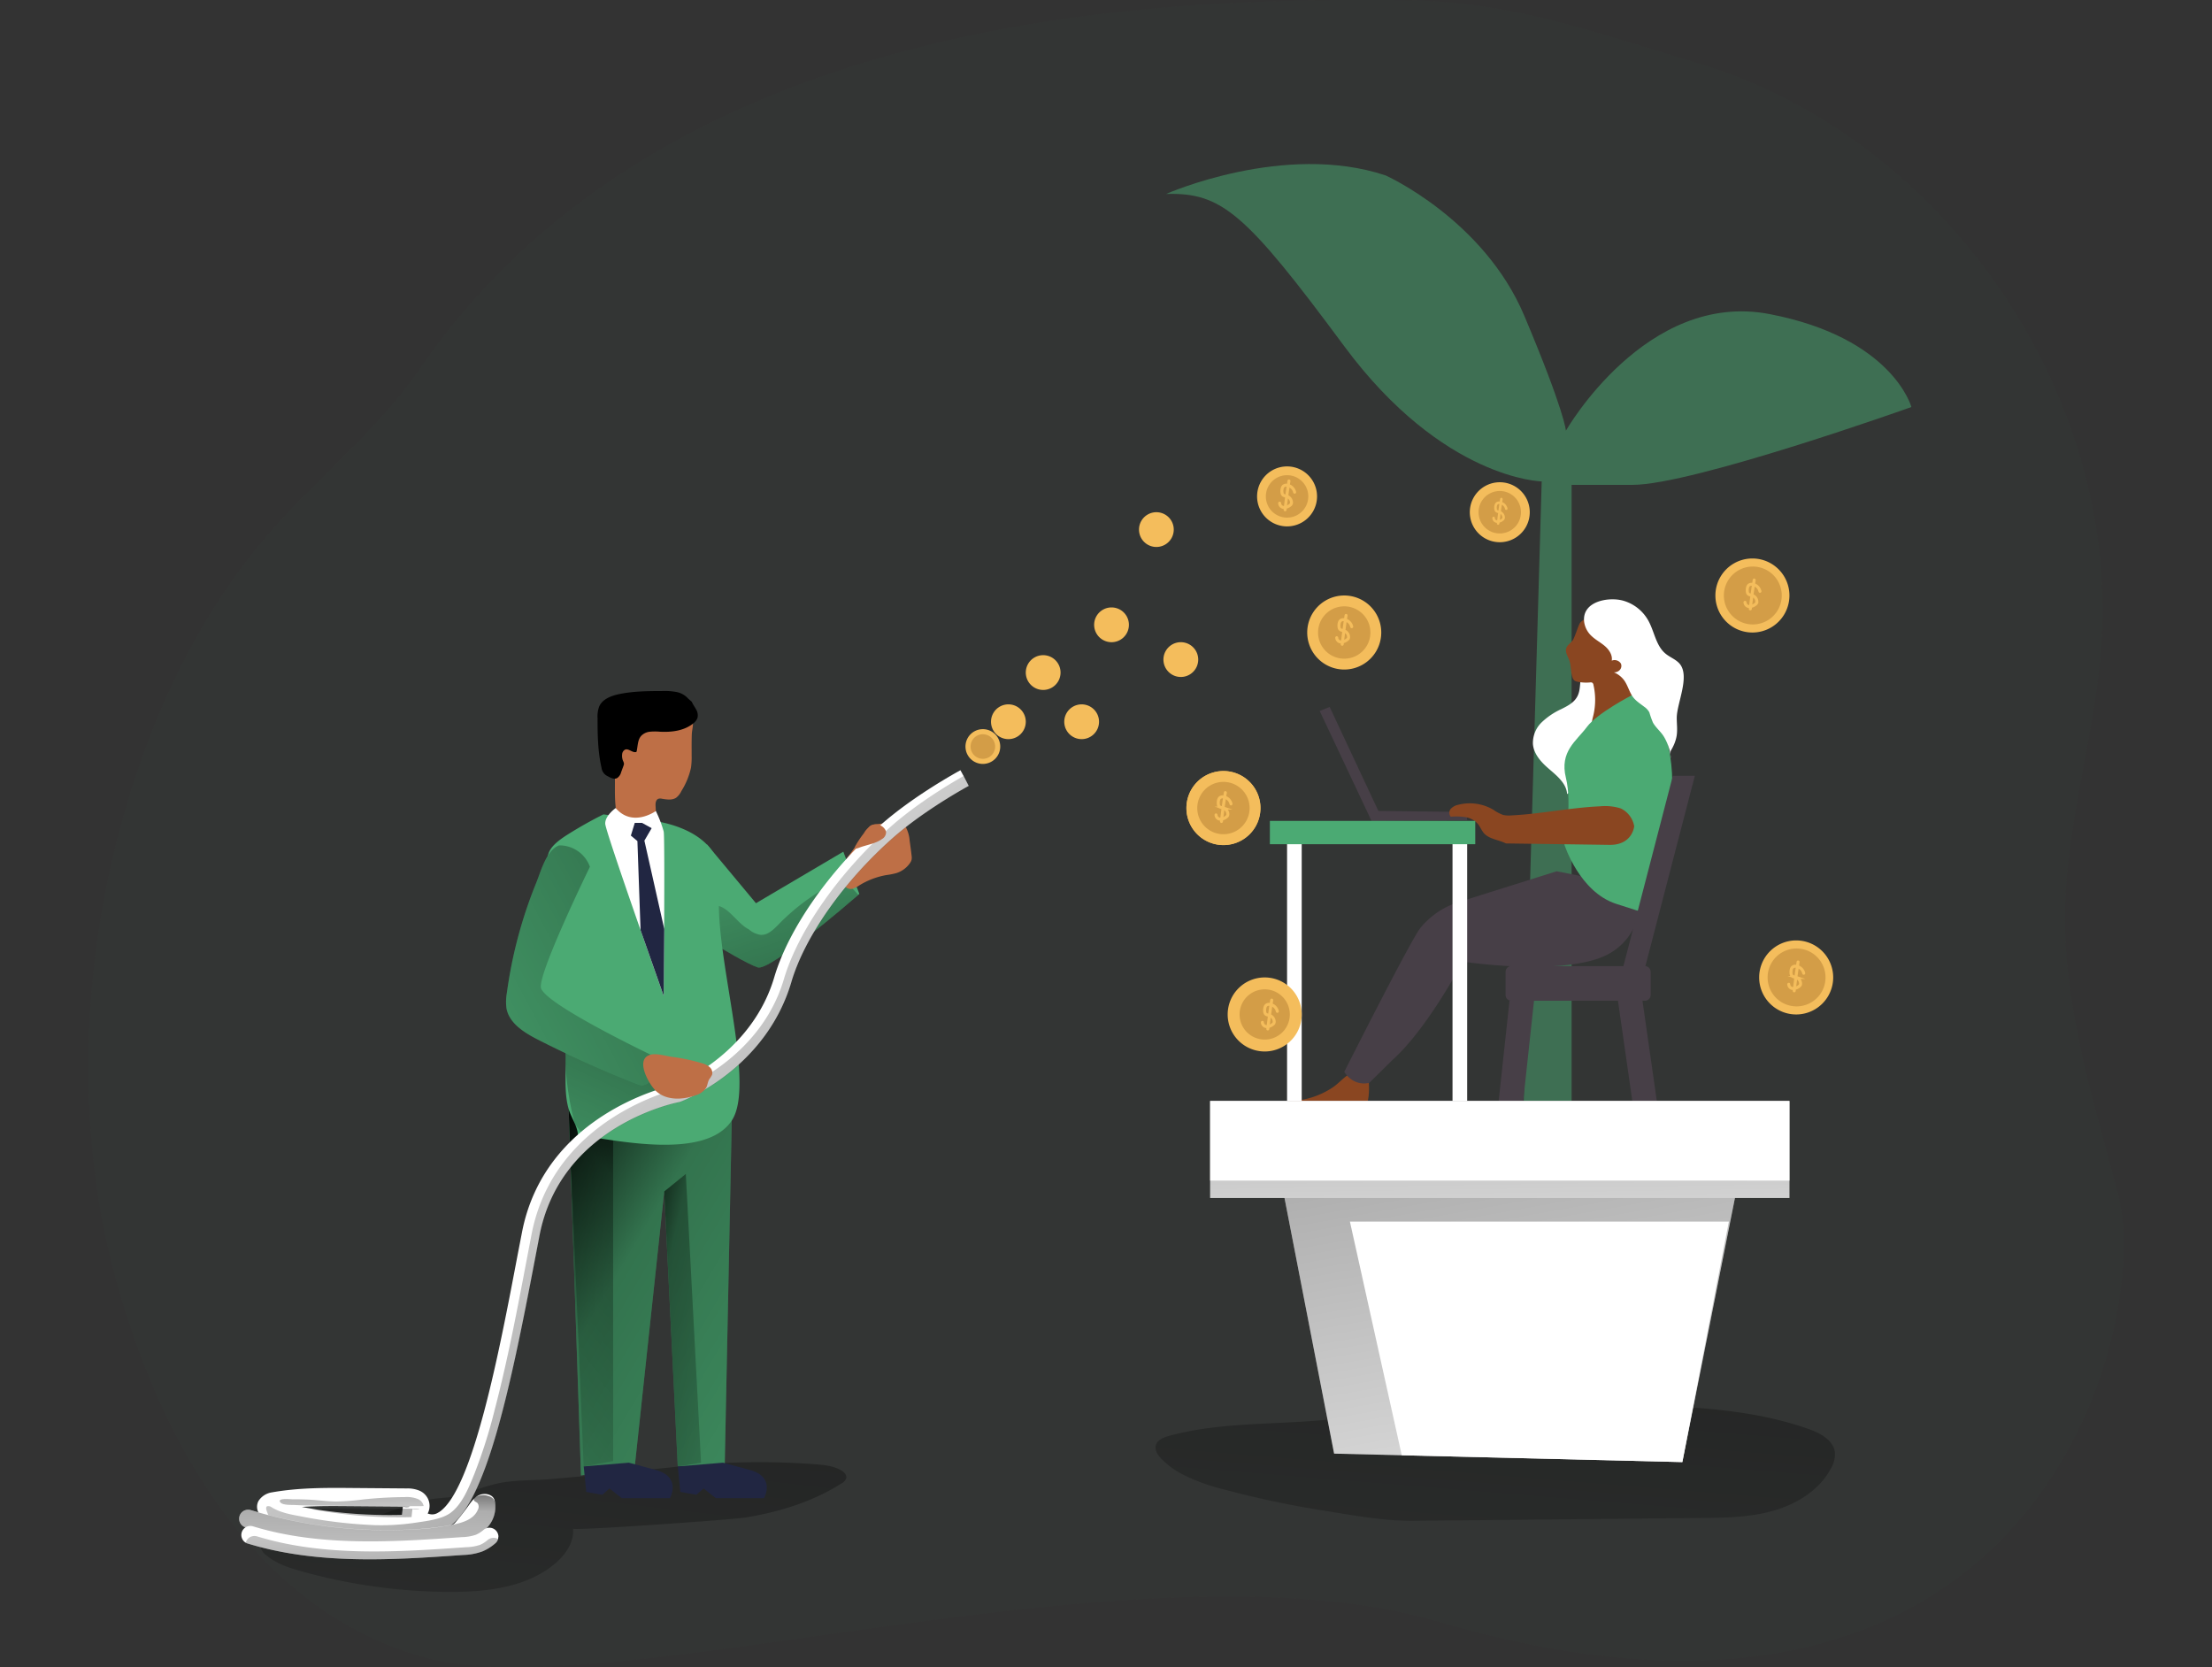 <svg width="406" height="306" fill="none" xmlns="http://www.w3.org/2000/svg">
    <rect width="100%" height="100%" fill="#333333" stroke="none"/>
    <g clip-path="url(#prefix__clip0_15777_45132)">
        <path opacity=".18"
            d="M18.236 221.076c2.037 12.525 14.472 70.785 59.895 83.178 34.395 9.371 130.876-22.786 185.897-6.609 110.668 32.532 130.94-54.81 124.754-78.4-4.307-16.446-9.625-32.94-9.768-50.111-.143-17.991 6.149-35.628 6.836-53.72 1.736-45.782-30.431-90.729-74.325-103.857C292.74 5.937 277.384.207 257.774.037 217.981-.302 123.553.037 77.041 67.7c-8.313 12.097-20.383 21.135-29.633 32.511-12.42 15.235-20.605 33.612-25.585 52.63-5.826 22.167-7.254 45.666-3.587 68.235z"
            fill="#4BAA73" fill-opacity=".1" />
        <path
            d="M216.935 270.547a35.676 35.676 0 007.8 2.846 174.854 174.854 0 0017.901 3.81c5.54.884 11.255 1.979 16.833 1.926l38.681-.38 13.927-.138c4.482-.042 9.028-.095 13.345-1.312 4.318-1.217 8.467-3.757 10.584-7.689.559-.896.833-1.94.788-2.995-.249-2.275-2.678-3.572-4.831-4.334-9.88-3.482-20.452-4.053-30.829-4.387-5.17-.169-10.345.355-15.53.371-5.62 0-11.24-.117-16.859.106-9.859.397-19.643 1.915-29.485 2.54-8.292.529-16.721.444-24.727 2.645-.995.276-2.117.731-2.387 1.726-.238.904.376 1.799 1.021 2.471a15.358 15.358 0 003.768 2.794z"
            fill="url(#prefix__paint0_linear_15777_45132)" />
        <path opacity=".5"
            d="M254.329 32.2s17.991 8.063 25.447 25.753c7.456 17.69 7.636 21.098 7.636 21.098s14.7-25.754 37.353-21.41c22.653 4.344 26.061 17.065 26.061 17.065S310.78 88.993 299.62 88.993h-11.16v113.07h-8.79l3.302-113.705s-18.102-.312-36.247-24.822c-18.145-24.51-22.489-28.236-32.702-27.934 0 0 21.696-9.61 40.306-3.403z"
            fill="#4BAA73" />
        <path
            d="M82.655 274.78c-1.212.159-2.45.18-3.656.418-3.98.783-7.705 2.487-11.594 3.598-5.43 1.551-11.112 1.916-16.7 2.762-1.286.196-2.89.768-2.916 2.069a2.484 2.484 0 001.058 1.799c1.8 1.546 4.133 2.308 6.419 2.948a102.301 102.301 0 0027.405 3.804c6.73 0 13.911-.814 19.097-5.106 1.963-1.624 3.641-3.963 3.408-6.503.037.418 29.104-1.635 31.633-2.043 6.207-1.01 12.345-2.894 17.653-6.265a1.676 1.676 0 00.862-.958c.127-.598-.407-1.132-.942-1.439-1.407-.815-3.085-.984-4.704-1.106a136.399 136.399 0 00-21.42.064c-2.646.216-5.339.529-8.006.799a910.922 910.922 0 01-19.235 1.857c-3.112.27-6.578.122-9.626.783-2.338.529-4.72 1.439-7.032 2.164-.557.166-1.127.285-1.704.355z"
            fill="url(#prefix__paint1_linear_15777_45132)" />
        <path d="M134.308 205.646l-1.291 63.504h-8.615l-2.482-50.471-5.413 50.471-9.869 1.651-2.259-67.24 29.929 2.085z"
            fill="#4BAA73" />
        <path d="M134.308 205.646l-1.291 63.504h-8.615l-2.482-50.471-5.413 50.471-9.869 1.651-2.259-67.24 29.929 2.085z"
            fill="url(#prefix__paint2_linear_15777_45132)" />
        <path d="M112.538 268.16v-58.863l-8.159-5.736 2.752 65.589 5.407-.99z"
            fill="url(#prefix__paint3_linear_15777_45132)" />
        <path
            d="M157.728 164.07s-.063.058-.185.153v.027c-1.842 1.587-16.298 14.038-18.468 13.308-1.862-.614-6.768-3.535-8.62-4.672l-.725-.44v-17.499l9.023 10.827 16.033-9.456 2.942 7.752z"
            fill="#4BAA73" />
        <path
            d="M157.544 164.223v.027c-1.841 1.587-16.298 14.038-18.467 13.308-1.863-.614-6.768-3.535-8.62-4.672-.09-.702-.12-1.41-.09-2.117.026-1.55-.529-5.292 1.841-4.397 1.932.751 3.329 3.243 5.223 4.191.614.545 1.373.9 2.185 1.021 1.323.079 2.376-.99 3.292-1.926a39.664 39.664 0 0111.176-8.043c.185-.106.395-.16.608-.159.236.064.444.204.593.397.751.772 1.508 1.577 2.259 2.37z"
            fill="url(#prefix__paint4_linear_15777_45132)" />
        <path
            d="M110.76 149.471a75.993 75.993 0 00-6.71 3.788c-4.609 2.953-3.778 4.318-2.931 9.409a200.077 200.077 0 012.698 32.924c0 2.598-.174 5.45.561 7.969.476 1.645 1.588 3.016 1.704 4.762 7.107.979 23.357 4.636 28.225-2.646 4.652-6.984-3.704-31.807-2.175-42.819 1.53-11.012-12.699-12.266-12.699-12.266l-8.673-1.121z"
            fill="#4BAA73" />
        <path
            d="M120.546 200.37l-12.88 8.689-2.117-2.688s-2.032-6.832-1.72-13.758c.313-6.927-.031-4.451-.031-4.451l18.123 11.478-1.375.73z"
            fill="url(#prefix__paint5_linear_15777_45132)" />
        <path
            d="M126.947 138.729c.02.732-.021 1.465-.122 2.19a13.5 13.5 0 01-1.767 4.281c-.211.46-.525.865-.916 1.186-.746.529-1.757.359-2.646.217a1.265 1.265 0 00-.635 0c-.529.19-.571.878-.529 1.423l.132 2.524c.057.346-.002.702-.169 1.011-.173.209-.405.36-.667.434a5.41 5.41 0 01-5.434-1.233 3.637 3.637 0 01-.852-1.149 4.628 4.628 0 01-.317-1.312c-.302-2.413-.053-4.858-.223-7.286-.137-2.016-.566-4.054-.18-6.033a6.697 6.697 0 013.895-4.926c2.011-.815 4.302-.45 6.387.143 1.006.284 1.997.619 2.968 1.005a1.99 1.99 0 011.154.841c.381.773-.032 1.9-.048 2.731-.053 1.323-.026 2.64-.031 3.953z"
            fill="#BE6F46" />
        <path
            d="M126.962 128.791c.217.492.529.921.794 1.397.285.462.381 1.015.27 1.545a2.196 2.196 0 01-.767 1.027c-1.667 1.37-3.974 1.651-6.128 1.54a9.596 9.596 0 00-1.841 0 2.557 2.557 0 00-1.625.783c-.635.735-.598 1.81-.799 2.762a.252.252 0 01-.074.159.218.218 0 01-.116.037c-.683.09-1.323-.72-1.958-.45a1.06 1.06 0 00-.529.868 2.42 2.42 0 00.185 1.238c.083.15.135.316.153.487a1.102 1.102 0 01-.079.339l-.439 1.195a1.843 1.843 0 01-.757 1.101c-.529.259-1.143-.026-1.646-.323a1.968 1.968 0 01-1.201-1.587c-.677-2.979-.73-6.059-.725-9.112a5.201 5.201 0 01.296-2.117c.583-1.349 2.144-1.952 3.578-2.265 2.645-.566 5.365-.576 8.064-.587.847-.033 1.695.027 2.529.18a3.842 3.842 0 012.17 1.222"
            fill="#000" />
        <path
            d="M113.003 148.312s-1.969 1.381-1.916 2.878c.053 1.498 10.731 31.596 10.731 31.596s.244-28.802 0-30.162a21.746 21.746 0 00-1.444-3.773s-4.244 3.096-7.371-.539z"
            fill="#fff" />
        <path
            d="M116.507 151.037l-.714 2.328 1.201 1.006.577 16.34 4.249 12.075.101-12.282-3.646-16.213 1.333-2.286-1.757-.968h-1.344z"
            fill="#212642" />
        <path
            d="M154.848 161.953a5.888 5.888 0 01.936-4.894l2.202-3.054c.375-.529.772-1.058 1.132-1.587.244-.36.355-.72.773-.937.272-.12.565-.188.862-.201l1.519-.158a.99.99 0 01.376 0 .666.666 0 01.412.666 1.997 1.997 0 01-.259.783 7.562 7.562 0 012.72-1.058.849.849 0 01.413 0 .741.741 0 01.338.333c.394.756.628 1.585.688 2.435.127.926.259 1.846.36 2.778a2.31 2.31 0 010 .714c-.065.252-.18.487-.339.693a4.784 4.784 0 01-2.46 1.783c-.61.165-1.231.287-1.858.366-1.735.308-3.397.94-4.9 1.862a5.298 5.298 0 01-1.174.609 1.38 1.38 0 01-1.26-.191 1.697 1.697 0 01-.481-.942z"
            fill="#BE6F46" />
        <path
            d="M124.408 193.528a28.16 28.16 0 01-4.265 4.329c-.322.264-.65.529-.984.772-.35.316-.787.521-1.254.587a2.452 2.452 0 01-.926-.222 201.909 201.909 0 01-18.261-8.186c-2.487-1.28-5.223-2.958-5.752-5.699a9.065 9.065 0 01.069-2.878 82.92 82.92 0 015.408-20.241c.751-1.841 1.688-5.381 3.651-6.572l.227-.121.281-.133c2.646-.957 4.947 1.688 5.672 3.927 1.027 3.175.53 6.635-.296 9.863-.825 3.228-1.984 6.392-2.27 9.721-.075.455-.029.922.132 1.354.251.42.602.771 1.022 1.022 5.856 4.162 11.705 8.321 17.546 12.477z"
            fill="#4BAA73" />
        <path
            d="M176.861 142.427l-.577-1.058c-.338.191-8.466 4.583-14.578 9.985-9.466 8.398-16.959 19.108-19.579 27.956-4.011 13.668-16.933 19.256-18.218 19.785-2.17.471-24.003 5.783-28.11 27.129l-.835 4.318c-3.26 17.182-8.197 43.132-14.446 47.037a.043.043 0 01-.016.004.044.044 0 01-.016-.004 1.969 1.969 0 01-1.667.307l-.275-.079h-.053a3.011 3.011 0 000-2.837 3.084 3.084 0 00-1.508-1.376 5.741 5.741 0 00-2.318-.407l-9.958-.079c-4.853-.043-9.864-.074-14.817.804a3.534 3.534 0 00-2.45 1.587 2.264 2.264 0 00-.074 1.953l.307.736.783.211c1.519.408 3.043.762 4.562 1.059l.222.052a88.843 88.843 0 0018.16 1.831c2.251 0 4.525-.077 6.821-.232a5.371 5.371 0 004.022-.768c6.91-4.323 11.308-24.87 15.949-49.211l.825-4.308c3.868-20.134 24.77-24.378 25.654-24.552l.275-.08c.629-.233 15.636-6.048 20.319-21.976 2.45-8.297 9.567-18.414 18.595-26.41 5.821-5.148 13.874-9.525 13.948-9.556l-.947-1.821zM64.712 276.441l9.948.08c.2-.003.4.007.598.031a3.756 3.756 0 01-1.312 0l-.037.307-.143 1.18a87.678 87.678 0 01-16.288-1.09 62.595 62.595 0 01-2.069-.365c3.096-.217 6.218-.164 9.303-.143z"
            fill="#fff" />
        <path
            d="M176.861 142.427c-2.545 1.445-8.609 5.07-13.403 9.324-9.451 8.387-16.96 19.097-19.579 27.955-4.022 13.658-16.933 19.256-18.219 19.775-2.169.471-24.013 5.784-28.108 27.13l-.826 4.318c-1.767 9.302-3.524 18.626-5.921 27.791a95.147 95.147 0 01-3.778 11.901c-.969 2.37-2.16 5.408-4.281 7.006-1.64 1.238-4.498 1.545-6.504 1.852-2.451.364-4.93.515-7.408.45a88.598 88.598 0 01-13.821-1.657c-1.757-.317-3.556-.666-5.096-1.587a1.087 1.087 0 00-.857-.238c-.477.158 0 1.132.1 1.413l.318.735.772.201c.937.244 1.873.487 2.81.693l.222.053a88.843 88.843 0 0018.161 1.831c2.25 0 4.524-.077 6.82-.233 1.39.286 2.836.01 4.022-.767 6.911-4.323 11.308-24.87 15.95-49.211l.825-4.308c3.868-20.134 24.769-24.378 25.653-24.553l.275-.079c.63-.233 15.637-6.048 20.32-21.976 2.45-8.297 9.567-18.414 18.594-26.41 5.821-5.149 13.875-9.525 13.949-9.556l-.99-1.853zM75.697 276.96l-.164 1.487a86.206 86.206 0 01-18.372-1.455h.317c3-.185 6.033-.164 8.996-.143l7.445.053h2.514c.254 0 .444 0 .598.032-.44.086-.891.095-1.334.026z"
            fill="url(#prefix__paint6_linear_15777_45132)" />
        <path
            d="M70.999 284.151a90.077 90.077 0 01-25.93-3.81 1.658 1.658 0 11.959-3.175 86.868 86.868 0 0029.802 3.535 53.106 53.106 0 005.572-.561c.402-.063.799-.137 1.196-.217a1.27 1.27 0 00.978-.487 45.432 45.432 0 001.91-2.402l.44-.598c.593-.836 1.222-1.736 2.185-2.09.963-.355 2.413-.069 2.678 1.058.048.208.084.418.106.63a5.587 5.587 0 01-1.28 4.122c-1.514 1.773-3.779 2.461-5.583 2.857a49.55 49.55 0 01-8.022 1.001c-1.68.088-3.35.134-5.011.137z"
            fill="#fff" />
        <path
            d="M70.999 284.167a90.112 90.112 0 01-25.93-3.81 1.658 1.658 0 11.959-3.175 86.892 86.892 0 0029.802 3.535 45.506 45.506 0 007.493-.915c1.693-.371 3.65-.969 4.38-2.694a1.138 1.138 0 00-.052-1.227 2.6 2.6 0 00-.429-.276.526.526 0 01-.264-.412c0-.186.18-.318.338-.408a2.93 2.93 0 012.117-.27c.894.217 1.397.619 1.492 1.535a5.572 5.572 0 01-1.28 4.122c-1.514 1.773-3.778 2.461-5.583 2.857a48.232 48.232 0 01-8.022 1c-1.686.089-3.36.135-5.021.138z"
            fill="url(#prefix__paint7_linear_15777_45132)" />
        <path
            d="M91.466 282.05c-.001.141-.02.282-.053.418-.084.322-.27.608-.53.815a8.544 8.544 0 01-2.328 1.456 11.13 11.13 0 01-3.566.661c-5.482.386-11.266.794-17.129.794-7.514 0-15.15-.672-22.447-2.911a1.188 1.188 0 01-.306-.132 1.651 1.651 0 01-.754-1.852 1.654 1.654 0 012.108-1.148c12.382 3.799 26.125 2.831 38.316 1.974a8.548 8.548 0 002.567-.434c.51-.222.98-.522 1.397-.889a1.659 1.659 0 012.485.365c.172.268.262.581.261.899l-.021-.016z"
            fill="#fff" />
        <path
            d="M91.416 282.469c-.084.321-.27.607-.53.814a8.544 8.544 0 01-2.328 1.456 11.13 11.13 0 01-3.566.661c-5.482.386-11.266.794-17.129.794-7.514 0-15.15-.672-22.447-2.911a1.188 1.188 0 01-.307-.132l.032-.116a1.622 1.622 0 011.556-1.117c.18-.005.359.022.529.08 12.388 3.799 26.14 2.831 38.332 1.973a8.549 8.549 0 002.566-.434 5.326 5.326 0 001.387-.889 1.696 1.696 0 011.905-.179z"
            fill="url(#prefix__paint8_linear_15777_45132)" />
        <path d="M308.784 268.351l-63.916-1.551-11.79-60.784h88.12l-12.414 62.335z" fill="#fff" />
        <path d="M308.784 268.351l-63.916-1.551-11.79-60.784h88.12l-12.414 62.335z"
            fill="url(#prefix__paint9_linear_15777_45132)" />
        <path
            d="M308.786 268.351l-51.502-1.249-9.514-42.888h69.552l-8.536 44.137zM286.57 130.146a13.056 13.056 0 00-3.624 2.45 5.29 5.29 0 00-1.588 3.953c.138 1.772 1.413 3.238 2.752 4.407 1.54 1.344 3.402 2.757 3.524 4.795 1.101-.81 2.09-1.768 3.223-2.54 1.984-1.35 4.312-2.075 6.492-3.075 2.18-1 4.334-2.402 5.371-4.561.557-1.363.877-2.811.947-4.281.226-1.577.269-3.175.127-4.762a6.937 6.937 0 00-1.973-4.234 9.492 9.492 0 00-2.8-1.624 9.136 9.136 0 00-3.085-.863c-2.264-.1-4.762 1.794-5.572 3.906-.444 1.19-.232 2.545-.677 3.704-.524 1.428-1.873 2.1-3.117 2.725z"
            fill="#fff" />
        <path
            d="M237.307 202.063a3.935 3.935 0 00-1.265.196 1.125 1.125 0 00-.757.947c.016.21.085.413.2.589.114.177.271.322.456.422.35.228.757.365 1.106.593.297.25.616.473.953.666a2.92 2.92 0 001.836-.068 23.999 23.999 0 018.376-.53c.273.037.548.037.821 0 .82-.127 1.37-.91 1.677-1.677.656-1.662.624-3.508.482-5.292a1.17 1.17 0 00-.143-.566 1.012 1.012 0 00-.413-.328c-2.646-1.312-4.106 1.312-6.059 2.593a14.927 14.927 0 01-7.27 2.455z"
            fill="#8A4621" />
        <path
            d="M301.457 163.033s.667 9.932-8.207 12.927c-8.874 2.995-24.775.529-24.775.529s-6.408 12.266-12.943 18.103l-4.196 4.143s-2.736.857-4.609-2c0 0 12.419-24.648 14.033-26.49a14.817 14.817 0 017.249-4.762 19740.35 19740.35 0 0017.706-5.572l15.742 3.122zM242.223 130.49l9.509 20.176 17.557-.121-.143-1.519-16.15-.18-8.942-19.092-1.831.736z"
            fill="#473F47" />
        <path
            d="M288.712 117.451c-.334.53-1.006.879-1.222 1.482-.26.736.248 1.487.529 2.222.365 1.016.248 2.159.603 3.175.063.223.187.423.36.577.159.108.339.18.529.212a7.837 7.837 0 002.307.137.645.645 0 01.45.059c.115.099.187.24.201.391a12.345 12.345 0 01-.09 5.879c-.164.63-.349 1.402.122 1.863.166.151.371.253.592.296 1.466.36 2.879-.725 3.863-1.863a17.152 17.152 0 002.27-3.328c.189-.328.32-.686.386-1.058a3.78 3.78 0 00-.201-1.45 24.23 24.23 0 01-.756-4.884c-.111-2.117.042-4.318-.768-6.276a3.282 3.282 0 00-1.28-1.646 4.12 4.12 0 00-2.281-.365c-1.534.058-3.222.265-4.27 1.397-.307.323-.937 2.498-1.344 3.18z"
            fill="#8A4621" />
        <path
            d="M299.479 127.622s-6.35 3.275-8.228 5.82c-1.879 2.546-5.043 4.467-3.837 9.329 1.207 4.863-.269 12.282-.269 12.282s2.746 8.647 9.487 10.837c6.742 2.191 4.906 1.487 4.906 1.487s3.593-16.023 4.989-20.489c1.397-4.466-.878-19.981-7.048-19.266z"
            fill="#4BAA73" />
        <path
            d="M290.752 114.049a4.32 4.32 0 001.397 2.709c.746.704 1.677 1.18 2.45 1.852.772.672 1.402 1.662 1.228 2.646a1.37 1.37 0 011.677.529 1.1 1.1 0 01-.18 1.159 1.392 1.392 0 01-1.106.46c.8.323 1.487.876 1.974 1.588.529.799.804 1.757 1.296 2.587.529.926 1.445 1.482 2.265 2.117.408.268.744.631.979 1.058.182.638.403 1.263.661 1.874.477.846 1.244 1.492 1.81 2.28.741 1.058 1.503 3.027 1.434 4.297a7.41 7.41 0 010-1.365c.159-.275.312-.529.455-.831a7.375 7.375 0 00.566-1.556c.302-1.243.096-2.471.101-3.704 0-2.646 2.513-7.683.497-9.964-.698-.783-1.751-1.143-2.555-1.815-1.784-1.471-2.038-4.069-3.175-6.09a7.674 7.674 0 00-4.673-3.652c-2.651-.703-7.445.122-7.101 3.821z"
            fill="#fff" />
        <path
            d="M297.038 135.956s-3.995 10.805-4.762 11.594c-.768.788 7.694 5.566 7.694 5.566s5.529-10.503 5.291-15.059c-.238-4.556-5.106-6.393-8.223-2.101z"
            fill="#4BAA73" />
        <path
            d="M299.95 151.651s-.296 3.481-4.561 3.418c-4.265-.064-18.981-.265-18.981-.265-1.291-.666-3.064-.777-4.027-1.862-.46-.529-.698-1.207-1.143-1.741a3.889 3.889 0 00-2.312-1.233 11.828 11.828 0 00-2.646-.069 1.106 1.106 0 010-1.444 2.59 2.59 0 011.381-.747 8.52 8.52 0 016.43.911 7.365 7.365 0 001.815.957c.476.1.965.129 1.449.085 5.472-.265 10.869-1.429 16.341-1.672a9.478 9.478 0 013.804.397 4.483 4.483 0 012.45 3.265z"
            fill="#8A4621" />
        <path
            d="M301.919 177.315h-24.531c-.579 0-1.048.469-1.048 1.047v4.271c0 .578.469 1.047 1.048 1.047h24.531c.579 0 1.048-.469 1.048-1.047v-4.271c0-.578-.469-1.047-1.048-1.047z"
            fill="#473F47" />
        <path
            d="M281.561 183.675h-4.503l-2.249 20.822h4.503l2.249-20.822zM301.467 183.675h-4.498l2.979 20.822h4.498l-2.979-20.822zM311.079 142.39h-4.037l-9.112 35.078h4.037l9.112-35.078z"
            fill="#473F47" />
        <path d="M328.44 202.069H222.117v17.811H328.44v-17.811z" fill="#fff" />
        <path d="M328.44 202.069H222.117v17.811H328.44v-17.811z" fill="url(#prefix__paint10_linear_15777_45132)" />
        <path d="M328.44 202.069H222.117v14.615H328.44v-14.615z" fill="#fff" />
        <path d="M238.922 152.81h-2.688v49.259h2.688V152.81z" fill="#fff" />
        <path d="M232.126 192.988a6.794 6.794 0 10.001-13.589 6.794 6.794 0 00-.001 13.589z" fill="#F4BD5C" />
        <path d="M269.29 152.81h-2.688v49.259h2.688V152.81z" fill="#fff" />
        <path
            d="M124.402 269.15l.466 4.677 2.947.529 1.323-1.164 2.249 1.784h8.842s2.249-3.879-2.645-5.197l-4.885-1.317-8.297.688zM107.137 269.15l.465 4.677 2.948.529 1.317-1.164 2.255 1.784h8.836s2.249-3.879-2.645-5.197l-4.884-1.317-8.292.688z"
            fill="#212642" />
        <path d="M121.922 218.679l3.958-3.207 2.794 53.006-4.27.672-2.482-50.471z"
            fill="url(#prefix__paint11_linear_15777_45132)" />
        <path
            d="M120.143 197.857c-.322.264-.65.529-.984.772-.35.316-.787.521-1.254.587a2.471 2.471 0 01-.926-.222 201.909 201.909 0 01-18.261-8.186c-2.487-1.28-5.223-2.958-5.752-5.699a9.065 9.065 0 01.069-2.878 82.92 82.92 0 015.408-20.241c.751-1.841 1.688-5.381 3.651-6.572l.227-.121.281-.133a5.924 5.924 0 015.672 3.927s-9.408 19.261-8.995 22.161c.413 2.899 20.155 12.329 20.155 12.329l.709 4.276z"
            fill="url(#prefix__paint12_linear_15777_45132)" />
        <path
            d="M128.83 195.142c.517.128.999.368 1.412.704a1.387 1.387 0 01.45 1.428 5.177 5.177 0 01-.529.842c-.259.46-.291 1.016-.529 1.487a3.344 3.344 0 01-1.969 1.428c-2.354.847-5.222.969-7.122-.661-1.386-1.185-4.154-6.064-1.101-6.8 1.133-.27 2.731.244 3.858.402a34.47 34.47 0 015.53 1.17zM161.901 153.99a1.47 1.47 0 00.736-1.26 1.176 1.176 0 00-.17-.46 2.005 2.005 0 00-2.534-.773 3.905 3.905 0 00-1.387 1.455 16.853 16.853 0 00-1.545 2.323c-.312.709.275.471.789.276 1.344-.503 2.931-.71 4.111-1.561z"
            fill="#BE6F46" />
        <path
            d="M57.528 276.33c6.748.095 13.493.129 20.235.101a1.815 1.815 0 00-1.106-1.318 5.548 5.548 0 00-2.36-.338c-2.55.021-5.098.165-7.641.433a45.156 45.156 0 01-4.874.381c-1.513 0-3.016-.211-4.524-.312a52.414 52.414 0 00-3.519-.095c-.476 0-2.587-.249-2.381.392.243.751 2.17.619 2.725.656a76.17 76.17 0 003.445.1z"
            fill="url(#prefix__paint13_linear_15777_45132)" />
        <path d="M270.775 150.666h-37.697v4.281h37.697v-4.281z" fill="#4BAA73" />
        <path
            d="M236.234 96.613a5.503 5.503 0 100-11.006 5.503 5.503 0 000 11.006zM275.277 99.518a5.503 5.503 0 100-11.006 5.503 5.503 0 000 11.006zM191.468 126.632a3.19 3.19 0 100-6.382 3.19 3.19 0 000 6.382zM180.398 140.21a3.19 3.19 0 100-6.381 3.19 3.19 0 000 6.381z"
            fill="#F4BD5C" />
        <path d="M180.399 139.274a2.254 2.254 0 100-4.509 2.254 2.254 0 000 4.509z" fill="#D39D47" />
        <path
            d="M185.085 135.66a3.19 3.19 0 100-6.382 3.19 3.19 0 000 6.382zM198.531 135.66a3.19 3.19 0 10-.001-6.381 3.19 3.19 0 00.001 6.381zM204.015 117.869a3.19 3.19 0 100-6.381 3.19 3.19 0 000 6.381zM216.734 124.251a3.191 3.191 0 100-6.383 3.191 3.191 0 000 6.383zM212.245 100.391a3.19 3.19 0 10.002-6.38 3.19 3.19 0 00-.002 6.38zM321.646 116.091a6.794 6.794 0 100-13.589 6.794 6.794 0 000 13.589z"
            fill="#F4BD5C" />
        <path d="M321.645 114.61a5.313 5.313 0 10-.001-10.625 5.313 5.313 0 00.001 10.625z" fill="#D39D47" />
        <path
            d="M329.677 186.194a6.794 6.794 0 10.001-13.589 6.794 6.794 0 00-.001 13.589zM246.728 122.886a6.794 6.794 0 10-.001-13.589 6.794 6.794 0 00.001 13.589zM224.556 155.106a6.794 6.794 0 100-13.589 6.794 6.794 0 000 13.589z"
            fill="#F4BD5C" />
        <path d="M224.556 155.106a6.794 6.794 0 100-13.589 6.794 6.794 0 000 13.589z" fill="#F4BD5C" />
        <path
            d="M224.555 153.116a4.804 4.804 0 100-9.608 4.804 4.804 0 000 9.608zM246.727 120.896a4.804 4.804 0 100-9.609 4.804 4.804 0 000 9.609zM275.273 97.91a3.895 3.895 0 100-7.79 3.895 3.895 0 000 7.79zM236.234 95.005a3.895 3.895 0 100-7.79 3.895 3.895 0 000 7.79zM232.128 190.803a4.609 4.609 0 100-9.218 4.609 4.609 0 000 9.218z"
            fill="#D39D47" />
        <path
            d="M247.061 112.959c-.27 1.751-.503 3.508-.709 5.291M248.098 115.022a1.641 1.641 0 00-1.418-1.28.837.837 0 00-.641.169.916.916 0 00-.227.445 2.08 2.08 0 00-.032.746c.011.122.051.24.117.344.18.243.529.249.814.344a1.22 1.22 0 01.81 1.116.69.69 0 01-.063.307.783.783 0 01-.233.222 1.72 1.72 0 01-1.117.387.805.805 0 01-.756-.778"
            stroke="#F4BD5C" stroke-width=".55" stroke-miterlimit="10" stroke-linecap="round" />
        <path
            d="M275.571 91.602c-.23 1.492-.429 2.986-.598 4.482M276.464 93.359a1.399 1.399 0 00-1.207-1.09.718.718 0 00-.529.143.751.751 0 00-.196.38 1.718 1.718 0 00-.026.636.584.584 0 00.1.29c.148.207.445.212.688.292a1.057 1.057 0 01.688.947.528.528 0 01-.053.26.61.61 0 01-.196.19 1.443 1.443 0 01-.947.328.67.67 0 01-.645-.662"
            stroke="#F4BD5C" stroke-width=".466" stroke-miterlimit="10" stroke-linecap="round" />
        <path
            d="M321.971 106.461c-.27 1.751-.529 3.513-.709 5.291M323.031 108.53a1.639 1.639 0 00-1.418-1.281.832.832 0 00-.64.164.94.94 0 00-.227.45 1.952 1.952 0 00-.032.746.728.728 0 00.116.344c.18.244.529.249.815.344.232.082.434.233.578.433.145.199.226.437.232.684a.595.595 0 01-.069.301.73.73 0 01-.228.228c-.316.254-.71.391-1.116.386a.813.813 0 01-.757-.778"
            stroke="#F4BD5C" stroke-width=".55" stroke-miterlimit="10" stroke-linecap="round" />
        <path d="M329.676 184.712a5.313 5.313 0 10.001-10.625 5.313 5.313 0 00-.001 10.625z" fill="#D39D47" />
        <path
            d="M330.025 176.563a152.195 152.195 0 00-.709 5.292M331.063 178.632a1.639 1.639 0 00-.507-.868 1.64 1.64 0 00-.917-.412.712.712 0 00-.862.614c-.058.244-.07.497-.037.746.012.122.054.24.121.344.18.243.53.248.815.344a1.224 1.224 0 01.81 1.116.618.618 0 01-.069.307.827.827 0 01-.227.222 1.739 1.739 0 01-1.117.387.796.796 0 01-.757-.778M236.584 88.274c-.27 1.751-.529 3.513-.709 5.291"
            stroke="#F4BD5C" stroke-width=".55" stroke-miterlimit="10" stroke-linecap="round" />
        <path
            d="M237.621 90.337a1.63 1.63 0 00-1.418-1.275.825.825 0 00-.64.164.908.908 0 00-.228.45 1.952 1.952 0 00-.031.746.706.706 0 00.116.344c.18.243.529.249.815.344a1.221 1.221 0 01.81 1.111.608.608 0 01-.069.302.724.724 0 01-.228.227 1.777 1.777 0 01-1.116.387.8.8 0 01-.757-.784M224.904 145.475c-.269 1.752-.529 3.514-.709 5.292"
            stroke="#F4BD5C" stroke-width=".55" stroke-miterlimit="10" stroke-linecap="round" />
        <path
            d="M225.942 147.544a1.639 1.639 0 00-.507-.868 1.64 1.64 0 00-.917-.412.823.823 0 00-.635.164.895.895 0 00-.227.45c-.058.244-.07.497-.037.746a.79.79 0 00.121.344c.18.243.53.248.815.344a1.213 1.213 0 01.81 1.116.589.589 0 01-.069.302.78.78 0 01-.227.227 1.745 1.745 0 01-1.117.387.8.8 0 01-.757-.778M233.412 183.559c-.27 1.751-.503 3.508-.709 5.291"
            stroke="#F4BD5C" stroke-width=".55" stroke-miterlimit="10" stroke-linecap="round" />
        <path
            d="M234.449 185.622a1.639 1.639 0 00-1.418-1.28.806.806 0 00-.635.169.842.842 0 00-.227.445c-.06.244-.073.497-.037.746.01.122.05.24.116.344.18.243.529.248.815.344.231.083.432.234.576.434.145.199.226.436.234.682a.678.678 0 01-.064.307.707.707 0 01-.233.222c-.315.257-.71.394-1.116.387a.808.808 0 01-.757-.778"
            stroke="#F4BD5C" stroke-width=".55" stroke-miterlimit="10" stroke-linecap="round" />
    </g>
    <defs>
        <linearGradient id="prefix__paint0_linear_15777_45132" x1="280.047" y1="197.994" x2="266.676" y2="362.059"
            gradientUnits="userSpaceOnUse">
            <stop offset=".01" />
            <stop offset=".08" stop-opacity=".69" />
            <stop offset=".21" stop-opacity=".32" />
            <stop offset="1" stop-opacity="0" />
        </linearGradient>
        <linearGradient id="prefix__paint1_linear_15777_45132" x1="108.43" y1="218.837" x2="91.032" y2="367.128"
            gradientUnits="userSpaceOnUse">
            <stop offset=".01" />
            <stop offset=".08" stop-opacity=".69" />
            <stop offset=".21" stop-opacity=".32" />
            <stop offset="1" stop-opacity="0" />
        </linearGradient>
        <linearGradient id="prefix__paint2_linear_15777_45132" x1="91.161" y1="220.795" x2="197.277" y2="283.887"
            gradientUnits="userSpaceOnUse">
            <stop offset=".01" />
            <stop offset=".08" stop-opacity=".69" />
            <stop offset=".21" stop-opacity=".32" />
            <stop offset="1" stop-opacity="0" />
        </linearGradient>
        <linearGradient id="prefix__paint3_linear_15777_45132" x1="132.461" y1="215.287" x2="75.767" y2="263.879"
            gradientUnits="userSpaceOnUse">
            <stop offset=".01" />
            <stop offset=".08" stop-opacity=".69" />
            <stop offset=".21" stop-opacity=".32" />
            <stop offset="1" stop-opacity="0" />
        </linearGradient>
        <linearGradient id="prefix__paint4_linear_15777_45132" x1="149.771" y1="186.411" x2="135.616" y2="142.66"
            gradientUnits="userSpaceOnUse">
            <stop offset=".01" />
            <stop offset=".08" stop-opacity=".69" />
            <stop offset=".21" stop-opacity=".32" />
            <stop offset="1" stop-opacity="0" />
        </linearGradient>
        <linearGradient id="prefix__paint5_linear_15777_45132" x1="117.482" y1="183.94" x2="96.49" y2="228.722"
            gradientUnits="userSpaceOnUse">
            <stop offset=".01" />
            <stop offset=".08" stop-opacity=".69" />
            <stop offset=".21" stop-opacity=".32" />
            <stop offset="1" stop-opacity="0" />
        </linearGradient>
        <linearGradient id="prefix__paint6_linear_15777_45132" x1="156.759" y1="256.101" x2="61.505" y2="156.498"
            gradientUnits="userSpaceOnUse">
            <stop offset=".01" />
            <stop offset=".08" stop-opacity=".69" />
            <stop offset=".21" stop-opacity=".32" />
            <stop offset="1" stop-opacity="0" />
        </linearGradient>
        <linearGradient id="prefix__paint7_linear_15777_45132" x1="67.432" y1="268.393" x2="67.231" y2="310.831"
            gradientUnits="userSpaceOnUse">
            <stop offset=".01" />
            <stop offset=".08" stop-opacity=".69" />
            <stop offset=".21" stop-opacity=".32" />
            <stop offset="1" stop-opacity="0" />
        </linearGradient>
        <linearGradient id="prefix__paint8_linear_15777_45132" x1="68.514" y1="295.814" x2="67.889" y2="263.075"
            gradientUnits="userSpaceOnUse">
            <stop offset=".01" />
            <stop offset=".08" stop-opacity=".69" />
            <stop offset=".21" stop-opacity=".32" />
            <stop offset="1" stop-opacity="0" />
        </linearGradient>
        <linearGradient id="prefix__paint9_linear_15777_45132" x1="272.463" y1="179.865" x2="297.593" y2="320.425"
            gradientUnits="userSpaceOnUse">
            <stop offset=".01" />
            <stop offset=".08" stop-opacity=".69" />
            <stop offset=".21" stop-opacity=".32" />
            <stop offset="1" stop-opacity="0" />
        </linearGradient>
        <linearGradient id="prefix__paint10_linear_15777_45132" x1="274.731" y1="175.849" x2="275.975" y2="255.693"
            gradientUnits="userSpaceOnUse">
            <stop offset=".01" />
            <stop offset=".08" stop-opacity=".69" />
            <stop offset=".21" stop-opacity=".32" />
            <stop offset="1" stop-opacity="0" />
        </linearGradient>
        <linearGradient id="prefix__paint11_linear_15777_45132" x1="112.371" y1="239.438" x2="151.465" y2="248.227"
            gradientUnits="userSpaceOnUse">
            <stop offset=".01" />
            <stop offset=".08" stop-opacity=".69" />
            <stop offset=".21" stop-opacity=".32" />
            <stop offset="1" stop-opacity="0" />
        </linearGradient>
        <linearGradient id="prefix__paint12_linear_15777_45132" x1="140.13" y1="161.324" x2="62.973" y2="202.487"
            gradientUnits="userSpaceOnUse">
            <stop offset=".01" />
            <stop offset=".08" stop-opacity=".69" />
            <stop offset=".21" stop-opacity=".32" />
            <stop offset="1" stop-opacity="0" />
        </linearGradient>
        <linearGradient id="prefix__paint13_linear_15777_45132" x1="64.285" y1="268.88" x2="64.984" y2="287.342"
            gradientUnits="userSpaceOnUse">
            <stop offset=".01" />
            <stop offset=".08" stop-opacity=".69" />
            <stop offset=".21" stop-opacity=".32" />
            <stop offset="1" stop-opacity="0" />
        </linearGradient>
        <clipPath id="prefix__clip0_15777_45132">
            <path fill="#fff" d="M0 0h406v306H0z" />
        </clipPath>
    </defs>
</svg>